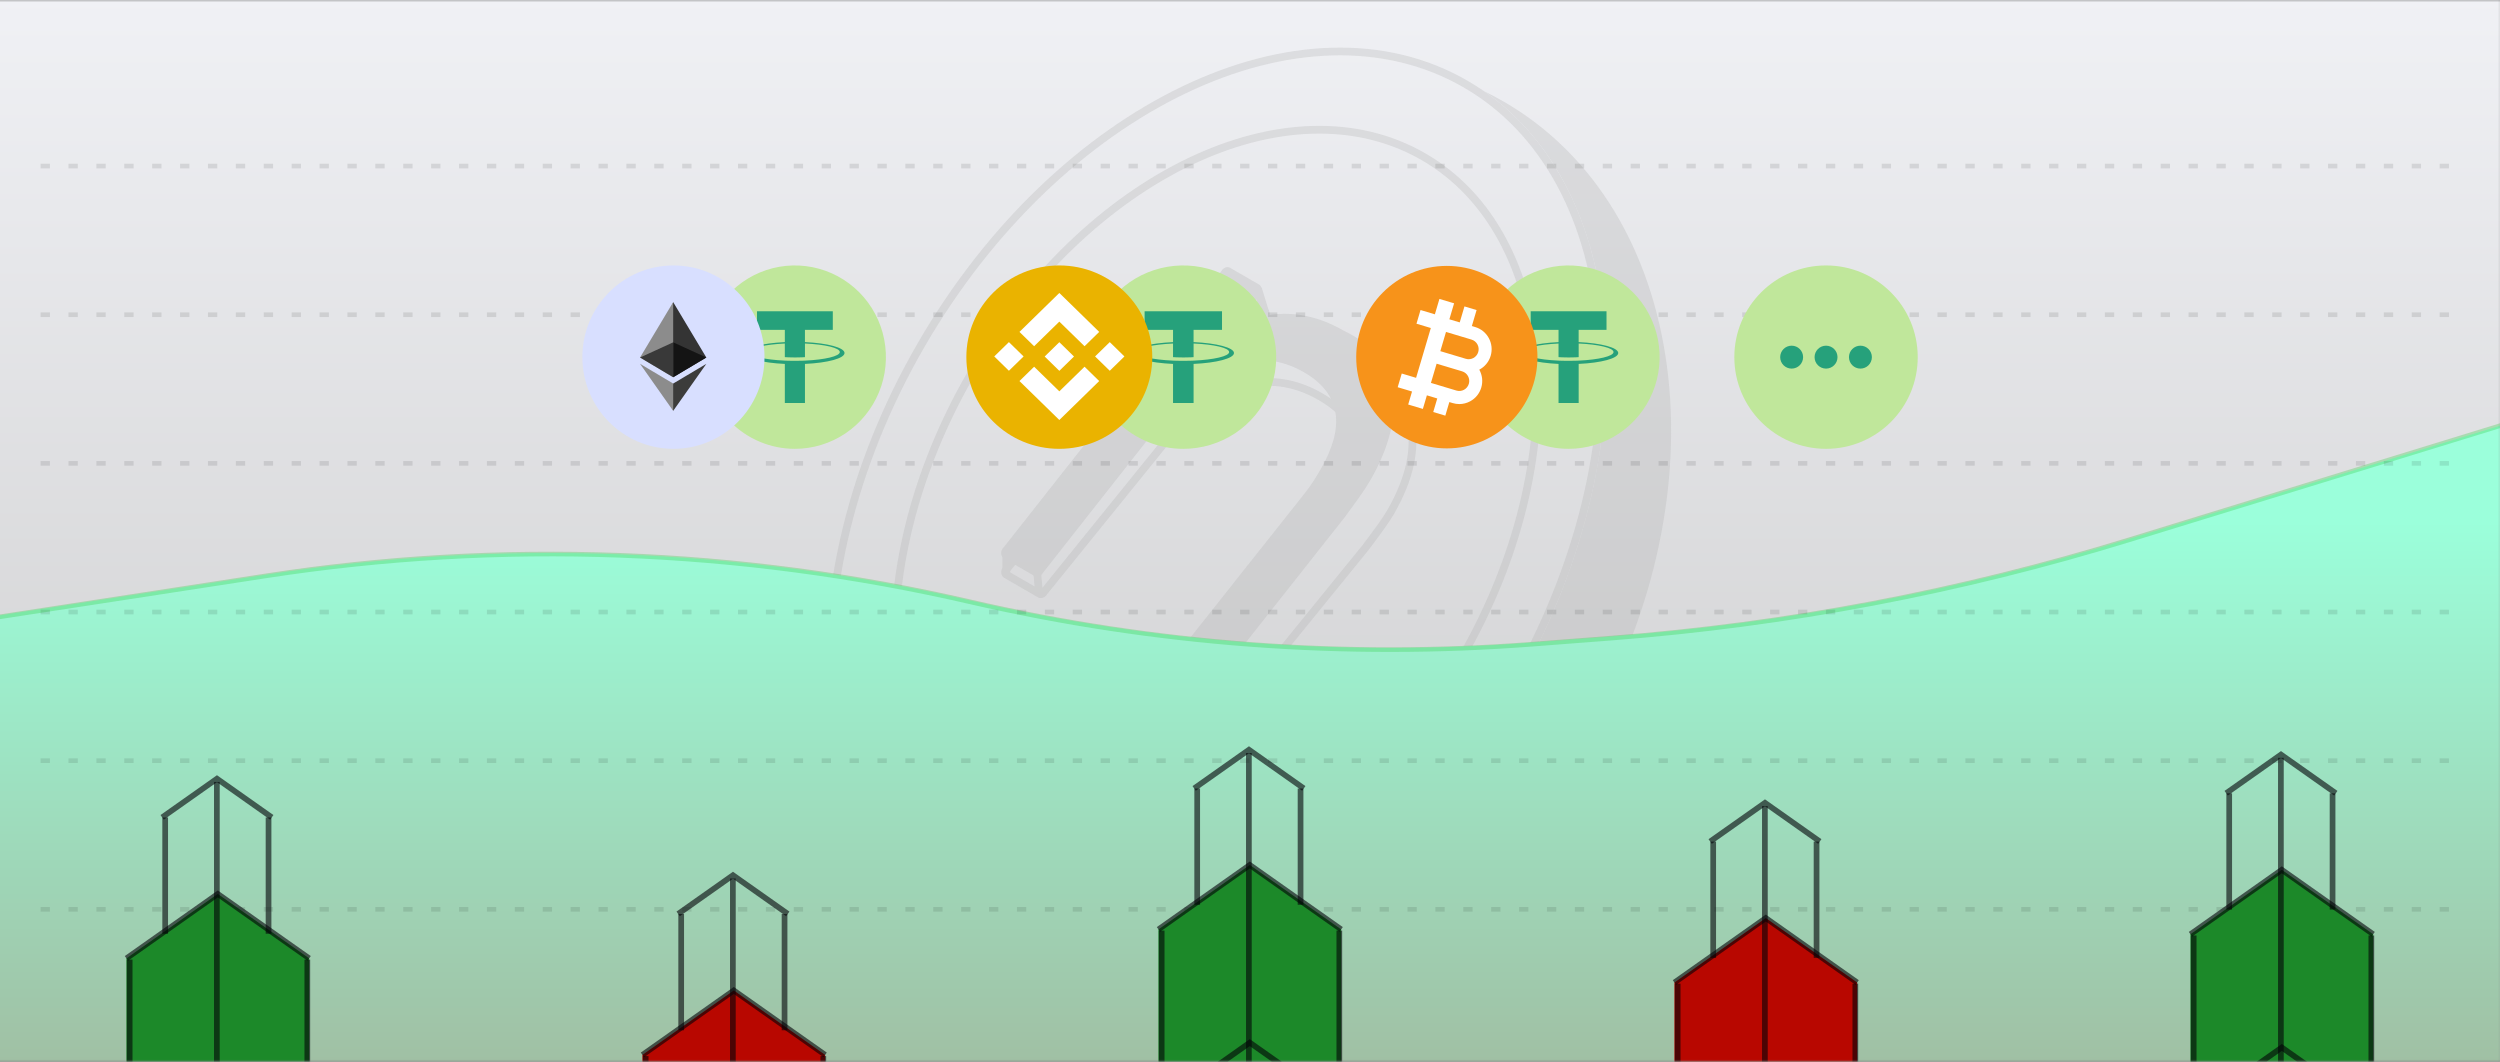 <svg width="518" height="220" viewBox="0 0 518 220" fill="none" xmlns="http://www.w3.org/2000/svg">
<rect x="0" y="0" width="518" height="220" fill="#808080" stroke="none"/>
<mask id="mask0_6194_92995" style="mask-type:alpha" maskUnits="userSpaceOnUse" x="-2" y="0" width="521" height="220">
<rect x="-1.333" width="520" height="220" fill="url(#paint0_linear_6194_92995)"/>
</mask>
<g mask="url(#mask0_6194_92995)">
<rect x="-1.333" y="-1" width="520" height="220" fill="url(#paint1_linear_6194_92995)"/>
<g opacity="0.3">
<path fill-rule="evenodd" clip-rule="evenodd" d="M203.501 199.101C237.57 215.204 286.067 190.793 313.832 142.688C341.597 94.582 338.482 40.364 307.507 18.901C308.879 19.564 310.233 20.281 311.568 21.052C349.895 43.187 357.646 101.536 328.879 151.378C300.112 201.219 245.722 223.68 207.395 201.544C206.06 200.773 204.762 199.958 203.501 199.101Z" fill="#B1B1B1"/>
<path fill-rule="evenodd" clip-rule="evenodd" d="M258.187 194.588C278.482 184.88 298.202 166.563 312.444 141.886C326.687 117.209 332.686 90.967 330.943 68.531C329.199 46.087 319.739 27.622 303.243 18.095C286.747 8.568 266.032 9.605 245.729 19.317C225.433 29.025 205.714 47.343 191.472 72.02C177.229 96.697 171.23 122.938 172.973 145.374C174.717 167.819 184.177 186.284 200.672 195.811C217.168 205.338 237.884 204.3 258.187 194.588ZM199.871 197.199C234.043 216.935 285.065 192.529 313.832 142.688C342.599 92.846 338.217 36.442 304.045 16.707C269.873 -3.029 218.85 21.377 190.084 71.218C161.317 121.06 165.699 177.463 199.871 197.199Z" fill="#B1B1B1"/>
<path fill-rule="evenodd" clip-rule="evenodd" d="M257.031 179.712C273.882 171.652 290.27 156.434 302.11 135.919C313.951 115.404 318.932 93.598 317.484 74.97C316.036 56.332 308.186 41.047 294.544 33.167C280.902 25.288 263.743 26.131 246.884 34.195C230.033 42.256 213.645 57.474 201.804 77.989C189.964 98.504 184.983 120.309 186.43 138.938C187.878 157.575 195.728 172.861 209.371 180.74C223.013 188.619 240.172 187.777 257.031 179.712ZM208.569 182.128C237.035 198.568 279.536 178.238 303.498 136.721C327.461 95.203 323.811 48.219 295.345 31.779C266.88 15.339 224.379 35.669 200.416 77.187C176.454 118.705 180.104 165.689 208.569 182.128Z" fill="#B1B1B1"/>
<path d="M283.885 99.589C282.625 101.771 280.792 104.202 278.707 107.07L253.15 139.432C252.646 140.305 251.749 140.368 251.427 140.182L244.978 136.458C244.333 136.085 244.191 134.84 245.018 134.154L270.323 102.228C271.904 100.233 272.912 98.488 273.667 97.179C278.704 88.453 277.927 81.605 270.188 77.135C260.836 71.734 250.358 74.99 240.365 87.835L216.137 118.638C215.634 119.51 214.737 119.574 214.415 119.388L207.965 115.663C207.32 115.291 207.179 114.046 208.005 113.359L253.045 56.181C253.549 55.309 254.445 55.245 254.768 55.431L260.895 58.969C261.54 59.342 261.681 60.587 260.855 61.273L259.021 63.705C257.943 64.828 258.73 66.445 259.878 65.945C266.588 64.003 272.755 65.237 278.559 68.59C290.027 74.049 291.943 85.627 283.885 99.589Z" fill="#B1B1B1"/>
<path fill-rule="evenodd" clip-rule="evenodd" d="M257.549 145.98L283.607 113.908C283.916 113.492 284.22 113.086 284.517 112.688C286.255 110.359 287.772 108.326 288.848 106.463C296.906 92.501 294.363 80.561 281.829 74.486C275.461 70.808 268.792 69.283 261.675 70.99C260.463 71.454 259.552 69.764 260.661 68.659L262.526 66.246C263.383 65.578 263.179 64.296 262.472 63.888L255.749 60.005C255.395 59.801 254.436 59.828 253.932 60.701L208.014 117.372C207.157 118.04 207.361 119.322 208.069 119.73L215.145 123.817C215.499 124.022 216.458 123.994 216.962 123.121L241.66 92.59C251.841 79.854 262.946 76.96 273.207 82.886C281.699 87.79 282.82 94.838 277.784 103.564C277.028 104.873 276.021 106.618 274.408 108.595L248.601 140.231C247.744 140.899 247.948 142.18 248.655 142.589L255.732 146.676C256.086 146.88 257.045 146.853 257.549 145.98ZM240.408 91.589L240.411 91.586C245.629 85.059 251.205 80.899 256.95 79.203C262.742 77.492 268.535 78.337 274.008 81.498C278.515 84.1 281.306 87.421 282.138 91.469C282.961 95.47 281.793 99.825 279.172 104.365L279.164 104.378C278.404 105.695 277.345 107.532 275.65 109.609L249.744 141.366L256.207 145.099L256.224 145.068L282.342 112.924C282.65 112.51 282.95 112.107 283.242 111.716C284.986 109.379 286.436 107.436 287.46 105.662C291.366 98.893 292.577 92.83 291.495 87.858C290.424 82.94 287.045 78.795 281.131 75.928L281.078 75.903L281.028 75.874C274.954 72.366 268.732 70.97 262.13 72.529C260.651 73.028 259.369 72.186 258.852 71.105C258.336 70.027 258.478 68.641 259.447 67.609L261.379 65.108L255.274 61.582L255.257 61.612L209.157 118.508L215.62 122.24L215.637 122.211L240.408 91.589Z" fill="#B1B1B1"/>
<path fill-rule="evenodd" clip-rule="evenodd" d="M255.929 146.544L251.121 139.329L252.455 138.44L257.263 145.654L255.929 146.544Z" fill="#B1B1B1"/>
<path fill-rule="evenodd" clip-rule="evenodd" d="M248.285 142.083L244.679 135.67L246.076 134.884L249.682 141.297L248.285 142.083Z" fill="#B1B1B1"/>
<path fill-rule="evenodd" clip-rule="evenodd" d="M214.529 123.327L214.128 118.918L215.724 118.773L216.125 123.182L214.529 123.327Z" fill="#B1B1B1"/>
<path fill-rule="evenodd" clip-rule="evenodd" d="M261.404 65.138L259.801 60.729L261.404 59.527L263.006 64.737L261.404 65.138Z" fill="#B1B1B1"/>
<path fill-rule="evenodd" clip-rule="evenodd" d="M207.714 118.845V114.436H209.317V118.845H207.714Z" fill="#B1B1B1"/>
</g>
<path d="M-1.333 127.699L55.284 119.054C103.769 111.651 153.217 113.472 201.026 124.422C239.234 133.173 278.545 136.106 317.628 133.123L333.895 131.881C370.299 129.102 406.285 122.319 441.203 111.656L518.667 88V220H-1.333V127.699Z" fill="url(#paint2_linear_6194_92995)"/>
<path opacity="0.3" d="M-1.333 128L55.267 119.292C103.757 111.832 153.224 113.667 201.028 124.699V124.699C239.232 133.515 278.554 136.47 317.646 133.463L333.909 132.212C370.302 129.413 406.272 122.583 441.158 111.849L518.667 88" stroke="#2ECD3C" stroke-width="0.963"/>
<line x1="8.41" y1="34.407" x2="508.924" y2="34.407" stroke="black" stroke-opacity="0.1" stroke-width="0.963" stroke-dasharray="1.93 3.85"/>
<line x1="8.41" y1="96.009" x2="508.924" y2="96.009" stroke="black" stroke-opacity="0.1" stroke-width="0.963" stroke-dasharray="1.93 3.85"/>
<line x1="8.41" y1="188.411" x2="508.924" y2="188.411" stroke="black" stroke-opacity="0.1" stroke-width="0.963" stroke-dasharray="1.93 3.85"/>
<line x1="8.41" y1="65.208" x2="508.924" y2="65.208" stroke="black" stroke-opacity="0.1" stroke-width="0.963" stroke-dasharray="1.93 3.85"/>
<line x1="8.41" y1="157.611" x2="508.924" y2="157.611" stroke="black" stroke-opacity="0.1" stroke-width="0.963" stroke-dasharray="1.93 3.85"/>
<line x1="8.41" y1="126.81" x2="508.924" y2="126.81" stroke="black" stroke-opacity="0.1" stroke-width="0.963" stroke-dasharray="1.93 3.85"/>
<path d="M26.196 198.575L45.125 185.222L64.054 198.575L64.054 235.633L55.643 241.321L55.643 236.636L45.125 228.94L34.227 236.636L34.227 241.321L26.196 235.633L26.196 198.575Z" fill="#1C8929"/>
<path d="M34.227 240.986L26.196 235.383L45.125 222.031L64.054 235.383L55.643 241.655" stroke="#030308" stroke-opacity="0.6" stroke-width="1.183"/>
<path d="M26.196 198.574L45.125 185.222L64.054 198.574" stroke="#030308" stroke-opacity="0.6" stroke-width="1.183"/>
<path d="M33.597 169.357L44.955 161.346L56.312 169.357" stroke="#030308" stroke-opacity="0.6" stroke-width="1.183"/>
<path d="M34.226 193.47V169.377" stroke="#030308" stroke-opacity="0.6" stroke-width="1.183"/>
<path d="M26.865 234.963V198.824" stroke="#030308" stroke-opacity="0.6" stroke-width="1.183"/>
<path d="M55.642 193.47V169.377" stroke="#030308" stroke-opacity="0.6" stroke-width="1.183"/>
<path d="M63.674 235.633V198.824" stroke="#030308" stroke-opacity="0.6" stroke-width="1.183"/>
<path d="M44.934 256.379L44.934 162.016" stroke="#030308" stroke-opacity="0.6" stroke-width="1.183"/>
<path d="M133.112 218.575L152.041 205.222L170.97 218.575L170.97 255.633L162.559 261.321L162.559 256.636L152.041 248.94L141.143 256.636L141.143 261.321L133.112 255.633L133.112 218.575Z" fill="#B80700"/>
<path d="M133.112 218.574L152.041 205.222L170.971 218.574" stroke="#030308" stroke-opacity="0.6" stroke-width="1.183"/>
<path d="M140.513 189.357L151.87 181.346L163.228 189.357" stroke="#030308" stroke-opacity="0.6" stroke-width="1.183"/>
<path d="M141.143 213.47V189.377" stroke="#030308" stroke-opacity="0.6" stroke-width="1.183"/>
<path d="M133.781 254.962V218.822" stroke="#030308" stroke-opacity="0.6" stroke-width="1.183"/>
<path d="M162.559 213.47V189.377" stroke="#030308" stroke-opacity="0.6" stroke-width="1.183"/>
<path d="M170.59 255.631V218.822" stroke="#030308" stroke-opacity="0.6" stroke-width="1.183"/>
<path d="M151.851 276.379L151.851 182.016" stroke="#030308" stroke-opacity="0.6" stroke-width="1.183"/>
<path d="M346.944 203.575L365.874 190.222L384.803 203.575L384.803 240.633L376.391 246.321L376.391 241.636L365.874 233.94L354.976 241.636L354.976 246.321L346.945 240.633L346.944 203.575Z" fill="#B80700"/>
<path d="M346.945 203.574L365.874 190.222L384.803 203.574" stroke="#030308" stroke-opacity="0.6" stroke-width="1.183"/>
<path d="M354.345 174.357L365.703 166.346L377.06 174.357" stroke="#030308" stroke-opacity="0.6" stroke-width="1.183"/>
<path d="M354.975 198.47V174.377" stroke="#030308" stroke-opacity="0.6" stroke-width="1.183"/>
<path d="M347.614 239.962V203.822" stroke="#030308" stroke-opacity="0.6" stroke-width="1.183"/>
<path d="M376.391 198.47V174.377" stroke="#030308" stroke-opacity="0.6" stroke-width="1.183"/>
<path d="M384.422 240.631V203.822" stroke="#030308" stroke-opacity="0.6" stroke-width="1.183"/>
<path d="M365.683 261.379L365.683 167.016" stroke="#030308" stroke-opacity="0.6" stroke-width="1.183"/>
<path d="M240.028 192.575L258.957 179.222L277.886 192.575L277.887 229.633L269.475 235.321L269.475 230.636L258.957 222.94L248.059 230.636L248.059 235.321L240.028 229.633L240.028 192.575Z" fill="#1C8929"/>
<path d="M247.43 230.283L258.787 222.272L270.145 230.283" stroke="#030308" stroke-opacity="0.6" stroke-width="1.183"/>
<path d="M248.06 234.986L240.029 229.383L258.958 216.031L277.887 229.383L269.475 235.655" stroke="#030308" stroke-opacity="0.6" stroke-width="1.183"/>
<path d="M240.029 192.574L258.958 179.222L277.887 192.574" stroke="#030308" stroke-opacity="0.6" stroke-width="1.183"/>
<path d="M247.43 163.357L258.787 155.346L270.145 163.357" stroke="#030308" stroke-opacity="0.6" stroke-width="1.183"/>
<path d="M248.059 187.47V163.377" stroke="#030308" stroke-opacity="0.6" stroke-width="1.183"/>
<path d="M240.698 228.963V192.824" stroke="#030308" stroke-opacity="0.6" stroke-width="1.183"/>
<path d="M269.475 187.47V163.377" stroke="#030308" stroke-opacity="0.6" stroke-width="1.183"/>
<path d="M277.506 229.633V192.824" stroke="#030308" stroke-opacity="0.6" stroke-width="1.183"/>
<path d="M258.767 250.379L258.767 156.016" stroke="#030308" stroke-opacity="0.6" stroke-width="1.183"/>
<path d="M453.861 193.575L472.79 180.222L491.719 193.575L491.719 230.633L483.308 236.321L483.308 231.636L472.79 223.94L461.892 231.636L461.892 236.321L453.861 230.633L453.861 193.575Z" fill="#1C8929"/>
<path d="M461.262 231.283L472.62 223.272L483.977 231.283" stroke="#030308" stroke-opacity="0.6" stroke-width="1.183"/>
<path d="M461.892 235.986L453.861 230.383L472.79 217.031L491.719 230.383L483.308 236.655" stroke="#030308" stroke-opacity="0.6" stroke-width="1.183"/>
<path d="M453.861 193.574L472.79 180.222L491.719 193.574" stroke="#030308" stroke-opacity="0.6" stroke-width="1.183"/>
<path d="M461.262 164.357L472.62 156.346L483.977 164.357" stroke="#030308" stroke-opacity="0.6" stroke-width="1.183"/>
<path d="M461.891 188.47V164.377" stroke="#030308" stroke-opacity="0.6" stroke-width="1.183"/>
<path d="M454.53 229.963V193.824" stroke="#030308" stroke-opacity="0.6" stroke-width="1.183"/>
<path d="M483.307 188.47V164.377" stroke="#030308" stroke-opacity="0.6" stroke-width="1.183"/>
<path d="M491.339 230.633V193.824" stroke="#030308" stroke-opacity="0.6" stroke-width="1.183"/>
<path d="M472.599 251.379L472.599 157.016" stroke="#030308" stroke-opacity="0.6" stroke-width="1.183"/>
<g clip-path="url(#clip0_6194_92995)">
<path d="M164.694 93C168.426 93 172.074 91.886 175.177 89.798C178.28 87.71 180.699 84.743 182.127 81.271C183.555 77.799 183.929 73.979 183.201 70.293C182.473 66.608 180.676 63.222 178.037 60.565C175.398 57.908 172.036 56.098 168.376 55.365C164.715 54.632 160.921 55.008 157.474 56.446C154.026 57.884 151.079 60.32 149.005 63.444C146.932 66.569 145.825 70.242 145.825 74C145.825 79.039 147.813 83.872 151.352 87.435C154.891 90.998 159.69 93 164.694 93Z" fill="#C0E79B"/>
<path d="M166.783 70.882V68.349H172.557V64.5H156.847V68.352H162.616V70.886C157.928 71.101 154.403 72.032 154.403 73.145C154.403 74.258 157.93 75.188 162.616 75.406V83.5H166.787V75.404C171.468 75.188 174.986 74.258 174.986 73.143C174.986 72.029 171.465 71.099 166.783 70.882ZM166.783 74.72C166.665 74.72 166.061 74.763 164.715 74.763C163.638 74.763 162.883 74.736 162.614 74.72C158.476 74.535 155.381 73.813 155.381 72.95C155.381 72.087 158.471 71.367 162.614 71.18V74C162.888 74.019 163.66 74.067 164.734 74.067C166.02 74.067 166.665 74.014 166.787 74V71.175C170.923 71.359 174.006 72.081 174.006 72.945C174.006 73.81 170.918 74.53 166.789 74.72H166.783Z" fill="#26A17B"/>
</g>
<ellipse cx="139.536" cy="74" rx="18.869" ry="19" fill="#D8DFFF"/>
<path d="M139.484 62.6L139.334 63.113V78.01L139.484 78.16L146.351 74.073L139.484 62.6Z" fill="#343434"/>
<path d="M139.484 62.6L132.617 74.073L139.484 78.16V70.93V62.6Z" fill="#8C8C8C"/>
<path d="M139.484 79.47L139.4 79.574V84.88L139.484 85.129L146.355 75.385L139.484 79.47Z" fill="#3C3C3B"/>
<path d="M139.484 85.129V79.47L132.617 75.385L139.484 85.129Z" fill="#8C8C8C"/>
<path d="M139.484 78.16L146.351 74.073L139.484 70.93V78.16Z" fill="#141414"/>
<path d="M132.617 74.073L139.484 78.16V70.93L132.617 74.073Z" fill="#393939"/>
<g clip-path="url(#clip1_6194_92995)">
<path d="M325.007 93C328.739 93 332.387 91.886 335.49 89.798C338.593 87.71 341.011 84.743 342.44 81.271C343.868 77.799 344.241 73.979 343.513 70.293C342.785 66.608 340.988 63.222 338.349 60.565C335.71 57.908 332.348 56.098 328.688 55.365C325.028 54.632 321.234 55.008 317.786 56.446C314.338 57.884 311.391 60.32 309.318 63.444C307.245 66.569 306.138 70.242 306.138 74C306.138 79.039 308.126 83.872 311.665 87.435C315.203 90.998 320.003 93 325.007 93Z" fill="#C0E79B"/>
<path d="M327.095 70.882V68.349H332.869V64.5H317.159V68.352H322.928V70.886C318.241 71.101 314.716 72.032 314.716 73.145C314.716 74.258 318.243 75.188 322.928 75.406V83.5H327.1V75.404C331.781 75.188 335.298 74.258 335.298 73.143C335.298 72.029 331.778 71.099 327.095 70.882ZM327.095 74.72C326.977 74.72 326.373 74.763 325.027 74.763C323.95 74.763 323.196 74.736 322.927 74.72C318.788 74.535 315.694 73.813 315.694 72.95C315.694 72.087 318.783 71.367 322.927 71.18V74C323.2 74.019 323.972 74.067 325.046 74.067C326.333 74.067 326.977 74.014 327.1 74V71.175C331.235 71.359 334.319 72.081 334.319 72.945C334.319 73.81 331.231 74.53 327.101 74.72H327.095Z" fill="#26A17B"/>
</g>
<g clip-path="url(#clip2_6194_92995)">
<path d="M318.56 74C318.56 84.443 310.154 92.907 299.783 92.907C289.413 92.907 281.007 84.443 281.007 74C281.007 63.558 289.413 55.093 299.783 55.093C310.154 55.093 318.56 63.558 318.56 74Z" fill="#F7931A"/>
<path d="M304.343 79.526C304.266 79.787 304.139 80.031 303.968 80.243C303.797 80.455 303.586 80.631 303.347 80.76C303.109 80.89 302.848 80.972 302.578 81C302.308 81.029 302.036 81.003 301.776 80.924L296.489 79.338L297.667 75.356L302.954 76.942H302.954C304.044 77.269 304.667 78.428 304.343 79.526ZM306.126 71.364C306.256 71.604 306.337 71.867 306.365 72.139C306.393 72.41 306.367 72.685 306.289 72.946C305.964 74.044 304.812 74.671 303.723 74.344H303.722L298.435 72.759L299.612 68.776L304.9 70.362C305.16 70.439 305.402 70.567 305.613 70.74C305.823 70.912 305.998 71.124 306.126 71.364ZM308.493 70.075C307.889 68.95 306.885 68.129 305.668 67.765L304.969 67.555L305.948 64.243L303.435 63.49L302.456 66.801L300.31 66.158L301.29 62.846L300.688 62.666L298.249 61.935L297.305 65.126L294.333 64.235L293.494 67.071L296.466 67.963L293.413 78.286L290.441 77.394L289.602 80.231L292.574 81.122L291.777 83.816L292.379 83.996L294.818 84.728L295.65 81.914L297.801 82.559L296.968 85.373L299.471 86.124L300.303 83.31L301.008 83.521C301.45 83.654 301.91 83.722 302.372 83.722C303.151 83.722 303.923 83.528 304.628 83.144C305.745 82.535 306.559 81.525 306.922 80.299C307.303 79.01 307.115 77.685 306.509 76.595C307.609 76.017 308.486 75.01 308.868 73.72C309.231 72.494 309.097 71.2 308.493 70.075Z" fill="white"/>
</g>
<g clip-path="url(#clip3_6194_92995)">
<path d="M245.174 93C248.984 93 252.708 91.886 255.876 89.798C259.043 87.71 261.512 84.743 262.97 81.271C264.428 77.799 264.809 73.979 264.066 70.293C263.323 66.608 261.488 63.222 258.795 60.565C256.101 57.908 252.668 56.098 248.932 55.365C245.196 54.632 241.323 55.008 237.803 56.446C234.283 57.884 231.275 60.32 229.158 63.444C227.042 66.569 225.912 70.242 225.912 74C225.912 79.039 227.941 83.872 231.554 87.435C235.166 90.998 240.066 93 245.174 93Z" fill="#C0E79B"/>
<path d="M247.306 70.882V68.349H253.2V64.5H237.163V68.352H243.052V70.886C238.267 71.101 234.668 72.032 234.668 73.145C234.668 74.258 238.269 75.188 243.052 75.406V83.5H247.311V75.404C252.089 75.188 255.68 74.258 255.68 73.143C255.68 72.029 252.086 71.099 247.306 70.882ZM247.306 74.72C247.186 74.72 246.569 74.763 245.195 74.763C244.096 74.763 243.325 74.736 243.051 74.72C238.826 74.535 235.667 73.813 235.667 72.95C235.667 72.087 238.821 71.367 243.051 71.18V74C243.33 74.019 244.118 74.067 245.214 74.067C246.527 74.067 247.186 74.014 247.311 74V71.175C251.532 71.359 254.68 72.081 254.68 72.945C254.68 73.81 251.528 74.53 247.312 74.72H247.306Z" fill="#26A17B"/>
</g>
<g clip-path="url(#clip4_6194_92995)">
<path d="M238.753 74C238.753 84.491 230.129 92.997 219.487 92.999C208.852 92.999 200.228 84.491 200.229 73.999C200.226 63.506 208.851 55 219.49 55C230.129 55 238.753 63.507 238.753 74Z" fill="#EAB300"/>
<path d="M219.494 66.639L224.719 71.739L227.755 68.77L219.494 60.7L211.233 68.77L214.27 71.739L219.494 66.639Z" fill="white"/>
<path d="M209.045 70.884L206.009 73.854L209.045 76.823L212.09 73.854L209.045 70.884Z" fill="white"/>
<path d="M226.899 73.854L229.943 70.884L232.98 73.854L229.943 76.823L226.899 73.854Z" fill="white"/>
<path d="M219.494 81.084L214.27 75.984L211.233 78.953L219.494 87.023L227.755 78.953L224.719 75.984L219.494 81.084Z" fill="white"/>
<path d="M222.531 73.87L219.494 76.839L216.458 73.87L219.494 70.9L222.531 73.87Z" fill="white"/>
</g>
<circle cx="378.354" cy="74" r="19" fill="#C0E79B"/>
<circle cx="378.354" cy="74" r="2.375" fill="#26A17B"/>
<circle cx="385.479" cy="74" r="2.375" fill="#26A17B"/>
<circle cx="371.229" cy="74" r="2.375" fill="#26A17B"/>
</g>
<defs>
<linearGradient id="paint0_linear_6194_92995" x1="258.667" y1="0" x2="258.667" y2="220" gradientUnits="userSpaceOnUse">
<stop stop-color="#1F2329"/>
<stop offset="1" stop-color="#16181C"/>
</linearGradient>
<linearGradient id="paint1_linear_6194_92995" x1="258.667" y1="-1" x2="258.667" y2="219" gradientUnits="userSpaceOnUse">
<stop stop-color="#F0F1F5"/>
<stop offset="1" stop-color="#C9C9C9"/>
</linearGradient>
<linearGradient id="paint2_linear_6194_92995" x1="258.667" y1="107.85" x2="258.667" y2="220" gradientUnits="userSpaceOnUse">
<stop stop-color="#9BFFDB"/>
<stop offset="1" stop-color="#A0C0A4"/>
</linearGradient>
<clipPath id="clip0_6194_92995">
<rect width="37.738" height="38" fill="white" transform="translate(145.825 55)"/>
</clipPath>
<clipPath id="clip1_6194_92995">
<rect width="37.738" height="38" fill="white" transform="translate(306.138 55)"/>
</clipPath>
<clipPath id="clip2_6194_92995">
<rect width="37.738" height="38" fill="white" transform="translate(280.979 55)"/>
</clipPath>
<clipPath id="clip3_6194_92995">
<rect width="38.524" height="38" fill="white" transform="translate(225.912 55)"/>
</clipPath>
<clipPath id="clip4_6194_92995">
<rect width="38.524" height="38" fill="white" transform="translate(200.229 55)"/>
</clipPath>
</defs>
</svg>
